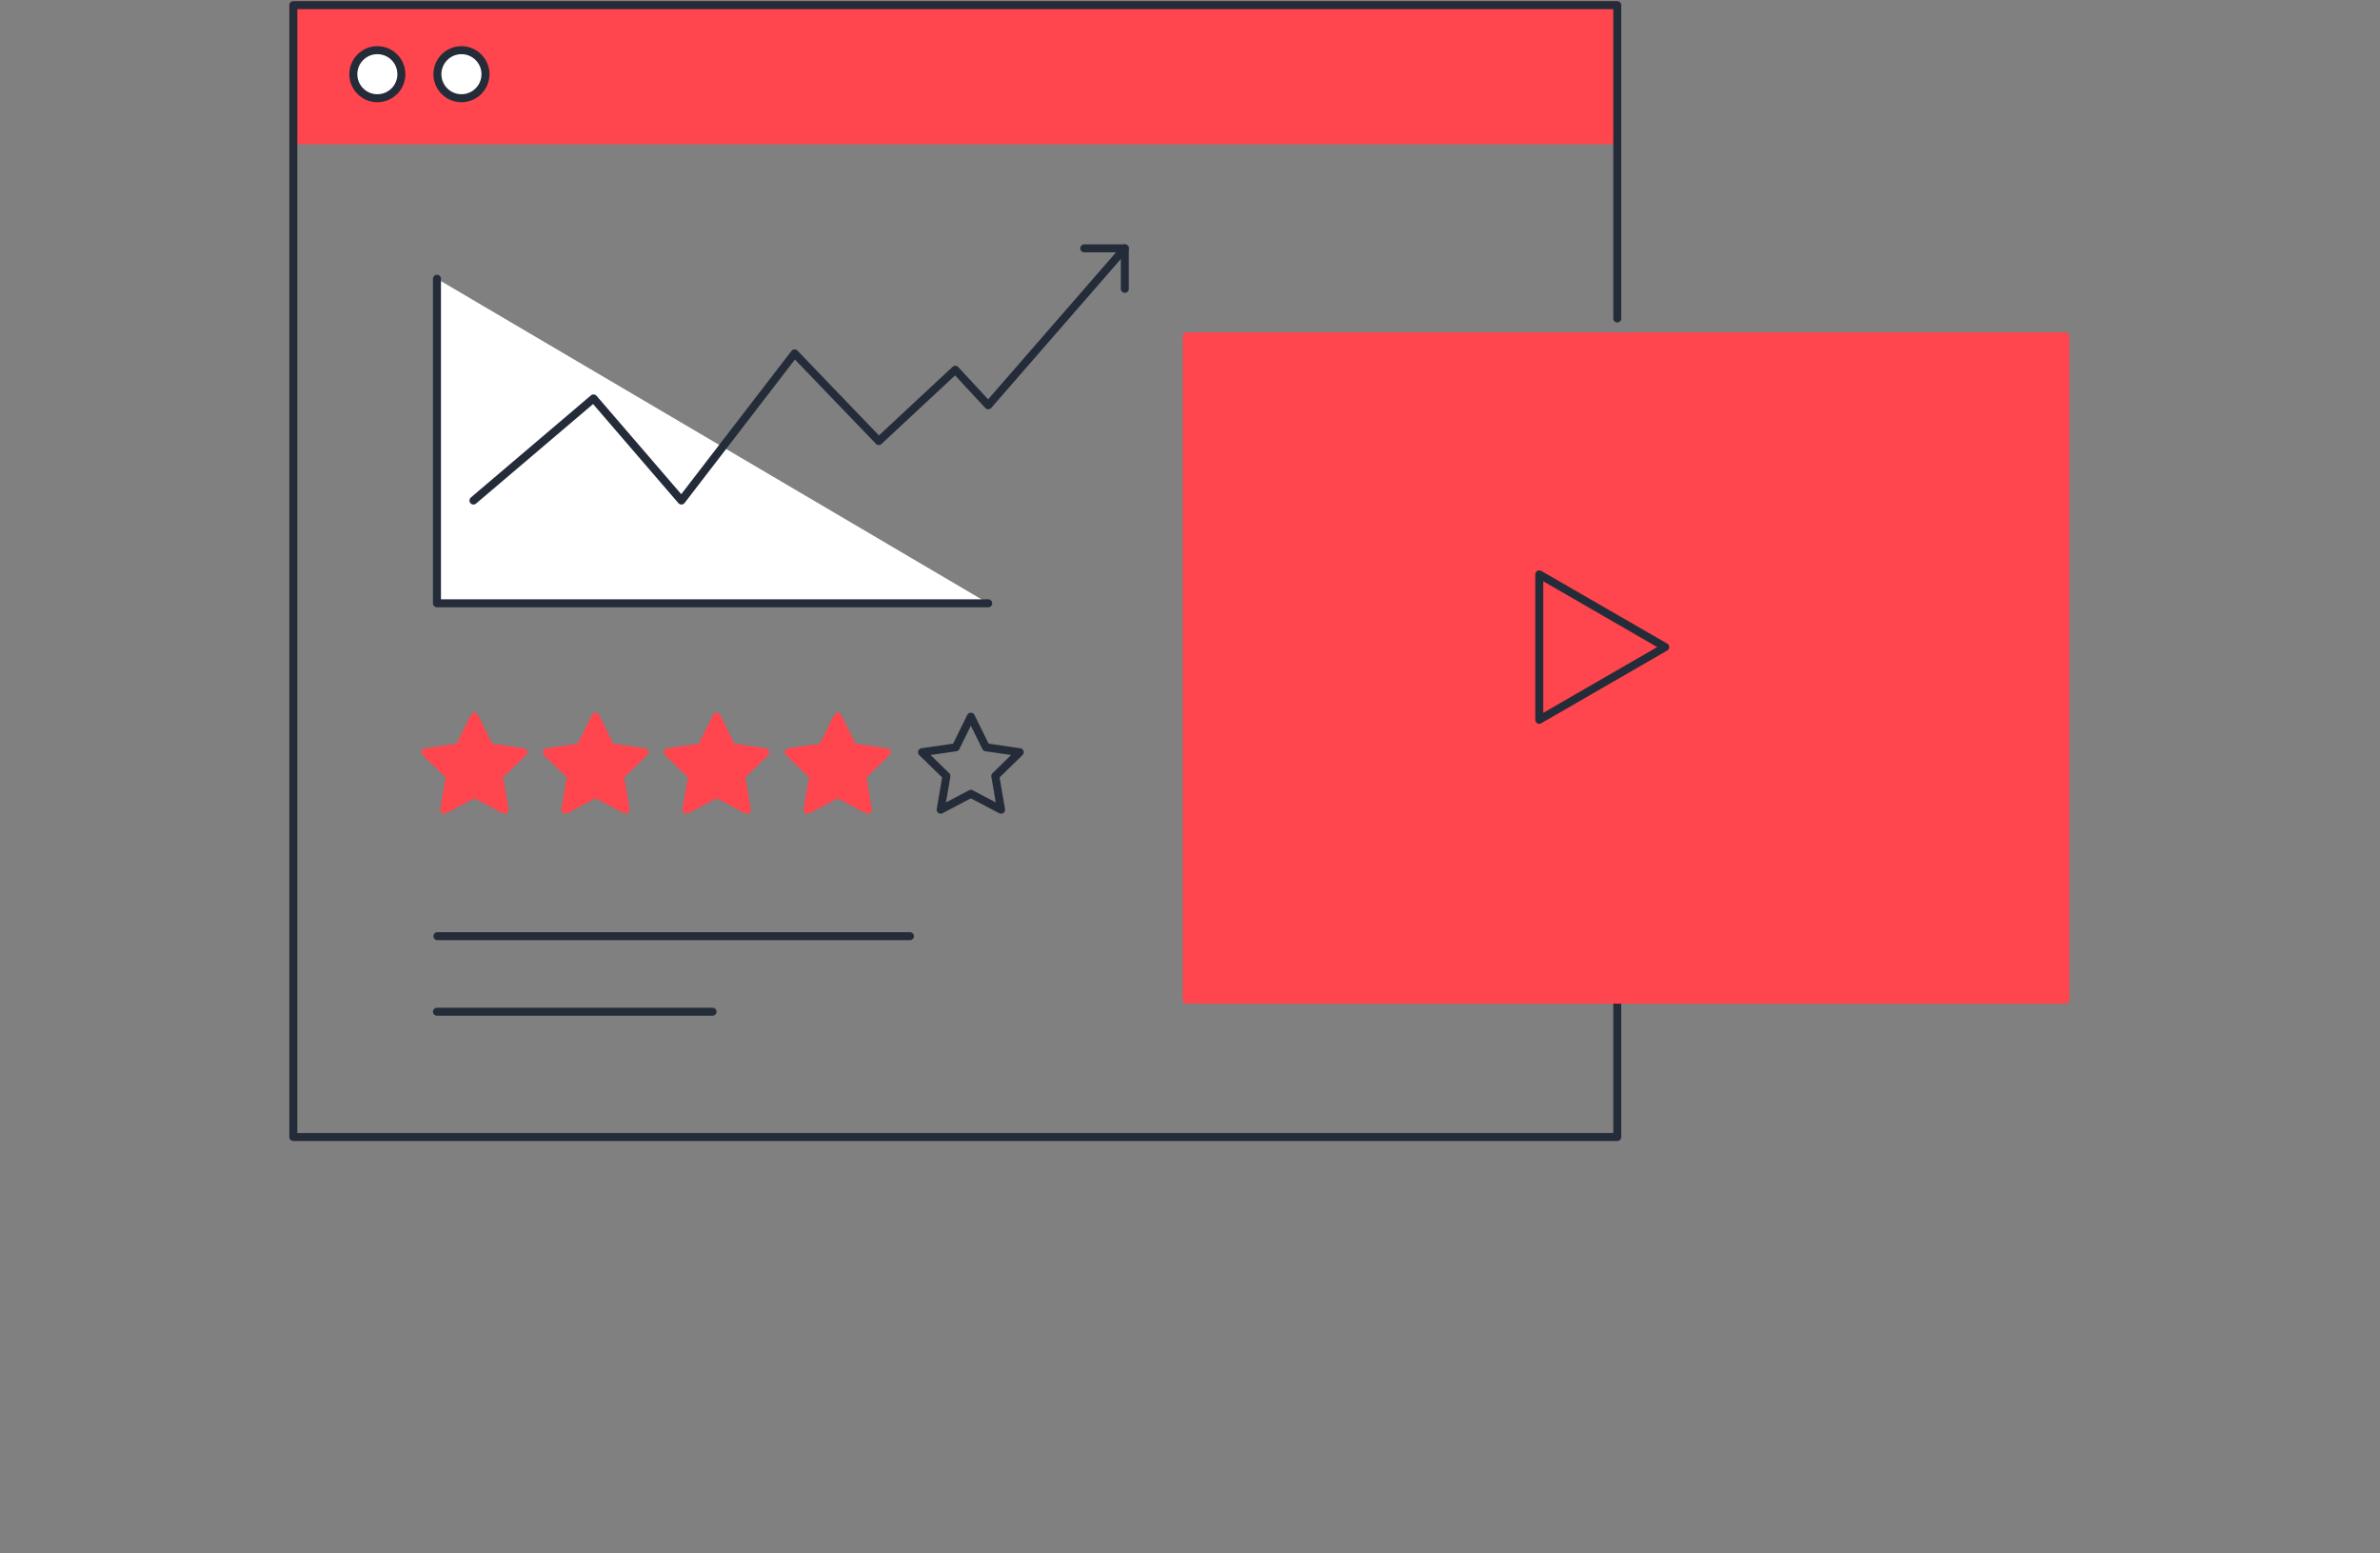 <svg width="446" height="291" viewBox="0 0 446 291" fill="none" xmlns="http://www.w3.org/2000/svg">
<rect x="0" y="0" width="446" height="291" fill="#808080" stroke="none"/>
<path d="M303.038 0.966H54.966V26.278H303.038V0.966Z" fill="#FF454D" stroke="#FF454D" stroke-width="1.5" stroke-linecap="round" stroke-linejoin="round"/>
<path d="M303.067 182.071V213.034H54.966V0.966H303.067V59.666" stroke="#252C39" stroke-width="1.5" stroke-linecap="round" stroke-linejoin="round"/>
<path d="M81.883 52.227V113.033H185.191" fill="white"/>
<path d="M81.883 52.227V113.033H185.191" stroke="#252C39" stroke-width="1.5" stroke-linecap="round" stroke-linejoin="round"/>
<path d="M203.18 46.527H210.783L185.19 75.935L179.017 69.279L164.68 82.63L148.903 66.216L127.696 93.779L111.224 74.65L88.723 93.779" stroke="#252C39" stroke-width="1.5" stroke-linecap="round" stroke-linejoin="round"/>
<path d="M210.783 54.121V46.527" stroke="#252C39" stroke-width="1.5" stroke-linecap="round" stroke-linejoin="round"/>
<path d="M70.714 18.404C73.201 18.404 75.216 16.389 75.216 13.902C75.216 11.416 73.201 9.4 70.714 9.4C68.228 9.4 66.212 11.416 66.212 13.902C66.212 16.389 68.228 18.404 70.714 18.404Z" fill="white" stroke="#252C39" stroke-width="1.5" stroke-linecap="round" stroke-linejoin="round"/>
<path d="M86.472 18.404C88.958 18.404 90.974 16.389 90.974 13.902C90.974 11.416 88.958 9.4 86.472 9.4C83.985 9.4 81.97 11.416 81.97 13.902C81.97 16.389 83.985 18.404 86.472 18.404Z" fill="white" stroke="#252C39" stroke-width="1.5" stroke-linecap="round" stroke-linejoin="round"/>
<path d="M156.989 134.278L159.82 140.016L166.148 140.934L161.568 145.398L162.65 151.706L156.989 148.731L151.327 151.706L152.41 145.398L147.83 140.934L154.158 140.016L156.989 134.278Z" fill="#FF454D" stroke="#FF454D" stroke-width="1.5" stroke-linecap="round" stroke-linejoin="round"/>
<path d="M88.906 134.278L91.737 140.016L98.065 140.934L93.485 145.398L94.567 151.706L88.906 148.731L83.245 151.706L84.326 145.398L79.747 140.934L86.075 140.016L88.906 134.278Z" fill="#FF454D" stroke="#FF454D" stroke-width="1.5" stroke-linecap="round" stroke-linejoin="round"/>
<path d="M111.6 134.278L114.431 140.016L120.759 140.934L116.18 145.398L117.262 151.706L111.6 148.731L105.939 151.706L107.021 145.398L102.441 140.934L108.77 140.016L111.6 134.278Z" fill="#FF454D" stroke="#FF454D" stroke-width="1.5" stroke-linecap="round" stroke-linejoin="round"/>
<path d="M134.295 134.278L137.125 140.016L143.454 140.934L138.874 145.398L139.956 151.706L134.295 148.731L128.633 151.706L129.715 145.398L125.136 140.934L131.464 140.016L134.295 134.278Z" fill="#FF454D" stroke="#FF454D" stroke-width="1.5" stroke-linecap="round" stroke-linejoin="round"/>
<path d="M181.934 134.278L184.765 140.016L191.093 140.934L186.514 145.398L187.596 151.706L181.934 148.731L176.273 151.706L177.355 145.398L172.775 140.934L179.104 140.016L181.934 134.278Z" stroke="#252C39" stroke-width="1.5" stroke-linecap="round" stroke-linejoin="round"/>
<path d="M81.97 175.404H170.525" stroke="#252C39" stroke-width="1.5" stroke-linecap="round" stroke-linejoin="round"/>
<path d="M81.883 189.558H133.532" stroke="#252C39" stroke-width="1.5" stroke-linecap="round" stroke-linejoin="round"/>
<path d="M387.044 63.028H222.387V187.297H387.044V63.028Z" fill="#FF454D" stroke="#FF454D" stroke-width="1.5" stroke-linecap="round" stroke-linejoin="round"/>
<path d="M312.053 121.235L288.45 107.614V134.857L312.053 121.235Z" stroke="#252C39" stroke-width="1.5" stroke-linecap="round" stroke-linejoin="round"/>
</svg>

